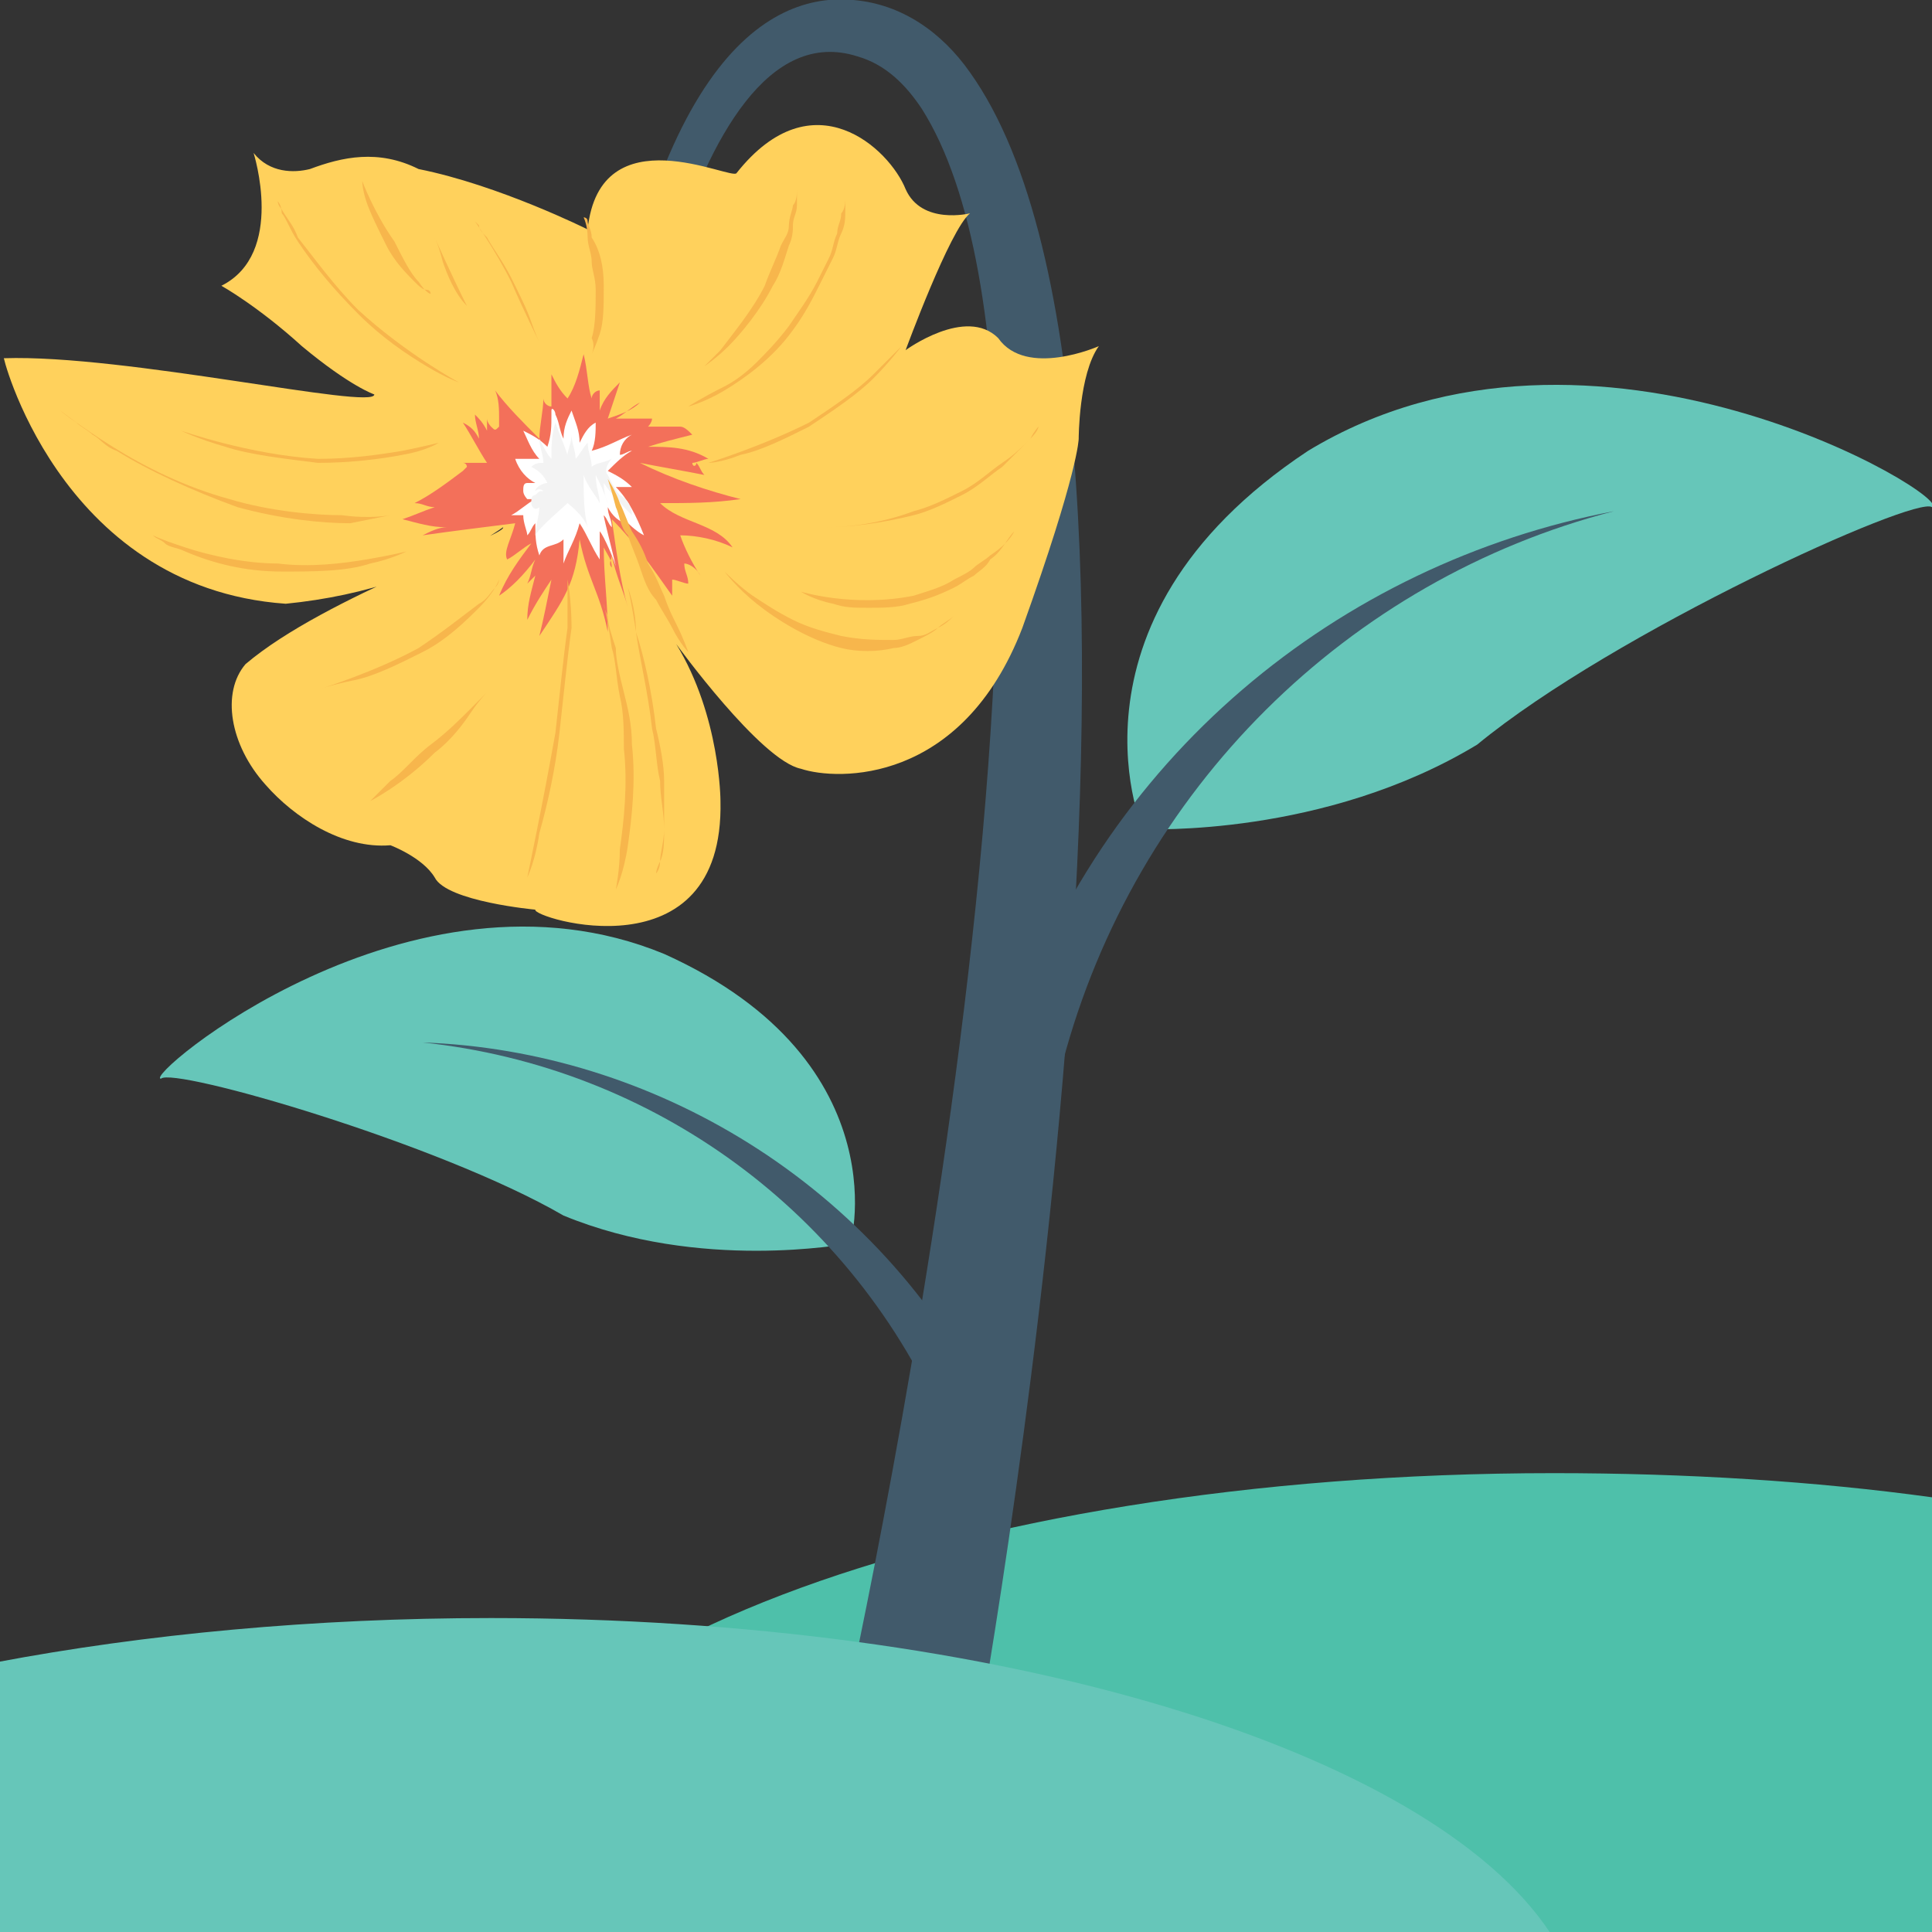 <?xml version="1.0" encoding="utf-8"?>
<!-- Generator: Adobe Illustrator 18.0.0, SVG Export Plug-In . SVG Version: 6.00 Build 0)  -->
<!DOCTYPE svg PUBLIC "-//W3C//DTD SVG 1.1//EN" "http://www.w3.org/Graphics/SVG/1.1/DTD/svg11.dtd">
<svg version="1.1" id="Layer_1" xmlns="http://www.w3.org/2000/svg" xmlns:xlink="http://www.w3.org/1999/xlink" x="0px" y="0px"
	 viewBox="0 0 48 48" enable-background="new 0 0 48 48" xml:space="preserve">
<rect x="0" y="0" width="48" height="48" fill="#333333" stroke="none"/>
<g>
	<g>
		<path fill="#4EC0AA" d="M48,37.2c-2.9-0.4-6.1-0.6-9.4-0.6c-15,0-27.1,4.6-27.1,10.4c0,0.4,0,0.7,0.1,1H48V37.2z"/>
	</g>
	<g>
		<g>
			<path fill="#415A6B" d="M15.4,12.4c0,0,1.5-12.4,5.9-11c0.7,0.2,1.2,0.7,1.6,1.3c5.2,8.2-2,40.2-2,40.2l3.3,0.7
				c0,0,6.1-33.1-0.1-41.8c-0.7-1-1.7-1.7-2.9-1.8c-2.1-0.2-5.3,1.5-6.5,12.3L15.4,12.4z"/>
		</g>
		<g>
			<g>
				<path fill="#FFD15C" d="M7.7,4.2c-0.4,0.1-1,0.1-1.4-0.4c0,0,0.8,2.5-0.8,3.3c0,0,0.9,0.5,2,1.5c1.2,1,1.8,1.2,1.8,1.2
					c0,0.4-6.2-1-9.2-0.9c-0.1-0.3,1.3,5.7,7,6.1c2-0.2,3.8-0.8,5.4-1.9c0.1,0.2-4.4,1.7-6.4,3.4c-0.6,0.7-0.4,2,0.5,3
					c0.7,0.8,1.9,1.6,3.1,1.5c0,0,0.8,0.3,1.1,0.8c0.3,0.6,2.5,0.8,2.5,0.8c-0.1,0.2,4.7,1.7,4.6-2.7c0,0,0-2.1-1.1-3.9
					c0,0,2.1,2.9,3.1,3.1c0.9,0.3,4,0.4,5.5-3.5c1.4-3.9,1.4-4.7,1.4-4.7c0,0,0-1.6,0.5-2.3c0,0-1.8,0.8-2.5-0.2
					c-0.8-0.8-2.3,0.3-2.3,0.3c0,0,1.1-3,1.6-3.4c0,0-1.2,0.3-1.6-0.6c-0.4-1-2.3-2.8-4.2-0.4c-0.1,0.2-3.4-1.5-3.7,1.4
					c0,0-2.2-1.1-4.2-1.5C9.4,3.7,8.5,3.9,7.7,4.2z"/>
			</g>
			<g>
				<g>
					<path fill="#F3705A" d="M12.8,13c-0.8,0.1-1.6,0.2-2.3,0.3c0.2-0.1,0.4-0.2,0.6-0.2c-0.4,0-0.7-0.1-1.1-0.2
						c0.3-0.1,0.5-0.2,0.8-0.3c-0.2,0-0.3-0.1-0.5-0.1c0.4-0.2,0.8-0.5,1.2-0.8c0,0,0.1-0.1,0.1-0.1c0,0,0-0.1-0.1-0.1
						c0.2,0,0.4,0,0.6,0c-0.2-0.3-0.4-0.7-0.6-1c0.2,0.1,0.3,0.2,0.4,0.4c0-0.2-0.1-0.4-0.1-0.6c0.1,0.1,0.2,0.2,0.3,0.4
						c0-0.1,0-0.2,0-0.3c0,0.1,0.1,0.2,0.1,0.2c0.1,0.1,0.1,0.1,0.2,0c0,0,0-0.1,0-0.2c0-0.2,0-0.5-0.1-0.7c0.3,0.4,0.7,0.8,1.1,1.2
						c0-0.3,0.1-0.7,0.1-1c0,0.1,0.1,0.2,0.2,0.2c0-0.3,0-0.5,0-0.8c0.1,0.2,0.2,0.4,0.4,0.6c0.2-0.3,0.3-0.7,0.4-1.1
						c0.1,0.4,0.1,0.8,0.2,1.1c0-0.1,0.1-0.2,0.2-0.2c0,0.2,0,0.3,0,0.5c0.1-0.3,0.3-0.5,0.5-0.7c-0.1,0.3-0.2,0.6-0.3,0.9
						c0.3-0.1,0.6-0.2,0.8-0.4c-0.2,0.1-0.4,0.3-0.6,0.4c0.3,0,0.6,0,0.9,0c0,0.1-0.1,0.2-0.1,0.2c0.3,0,0.5,0,0.8,0
						c0.1,0,0.2,0.1,0.3,0.2c-0.4,0.1-0.8,0.2-1.1,0.3c0.5,0,1,0,1.5,0.3c-0.1,0-0.3,0.1-0.4,0.1c0,0.1,0.1,0.1,0.1,0
						c0.1,0.1,0.1,0.2,0.2,0.3c-0.5-0.1-1.1-0.2-1.6-0.3c0.8,0.4,1.7,0.7,2.5,0.9c-0.7,0.1-1.3,0.1-2,0.1c0.5,0.5,1.4,0.5,1.8,1.1
						c-0.4-0.2-0.9-0.3-1.3-0.3c0.1,0.3,0.3,0.7,0.5,1c-0.1-0.2-0.3-0.3-0.4-0.3c0,0.2,0.1,0.3,0.1,0.5c-0.1,0-0.3-0.1-0.4-0.1
						c0,0.1,0,0.3,0,0.4c-0.5-0.7-0.9-1.3-1.5-1.9c0.1,0.7,0.2,1.5,0.4,2.2c-0.1-0.4-0.3-0.8-0.4-1.3c0,0.1-0.1,0.2,0,0.3
						c0-0.2-0.1-0.3-0.2-0.5c0,0.7,0.1,1.4,0.1,2.1c-0.2-1-0.5-1.3-0.7-2.3c-0.1,1.1-0.4,1.5-1,2.4c0.1-0.4,0.2-0.9,0.3-1.4
						c-0.2,0.3-0.4,0.6-0.6,1c0-0.4,0.1-0.7,0.2-1.1c-0.1,0.1-0.1,0.1-0.2,0.2c0.1-0.2,0.1-0.4,0.2-0.6c-0.3,0.4-0.6,0.7-0.9,0.9
						c0.2-0.5,0.5-0.9,0.8-1.3c-0.2,0.1-0.4,0.3-0.6,0.4C12.5,13.7,12.7,13.4,12.8,13"/>
				</g>
				<g>
					<g>
						<path fill="#FFFFFF" d="M15.4,12.8c0.2,0.2,0.4,0.4,0.6,0.5c-0.2-0.5-0.4-0.9-0.7-1.2c0.1,0,0.2,0,0.4,0
							c-0.2-0.2-0.4-0.3-0.6-0.4c0.2-0.2,0.4-0.4,0.6-0.5c-0.1,0-0.2,0.1-0.3,0.1c0-0.2,0.1-0.4,0.3-0.5c-0.3,0.1-0.6,0.3-1,0.4
							c0.1-0.2,0.1-0.5,0.1-0.7c-0.2,0.1-0.3,0.3-0.4,0.5c0-0.3-0.1-0.5-0.2-0.8c-0.1,0.2-0.2,0.4-0.2,0.7c-0.1-0.2-0.1-0.4-0.2-0.6
							c0-0.1-0.1-0.2-0.1-0.1c0,0,0,0.1,0,0.1c0,0.3,0,0.5-0.1,0.8c-0.2-0.2-0.4-0.3-0.6-0.4c0.1,0.2,0.2,0.5,0.4,0.7
							c-0.2,0-0.4,0-0.6,0c0.1,0.3,0.3,0.5,0.5,0.6c-0.1,0-0.1,0-0.2,0c-0.1,0-0.1,0.1-0.1,0.2c0,0.1,0.1,0.2,0.1,0.2
							c0.1,0,0.1,0,0.2,0c-0.2,0.1-0.4,0.3-0.6,0.4c0.1,0,0.2,0,0.3,0c0,0.2,0.1,0.4,0.1,0.5c0.1-0.1,0.1-0.2,0.2-0.3
							c0,0.3,0,0.5,0.1,0.8c0.1-0.3,0.4-0.2,0.6-0.4c0,0.2,0,0.4,0,0.6c0.1-0.3,0.3-0.6,0.4-1c0.2,0.3,0.3,0.6,0.5,0.9
							c0-0.2,0-0.5,0-0.7c0.1,0.1,0.4,0.8,0.4,0.9c0-0.1-0.3-1.2-0.3-1.3c0.1,0.1,0.1,0.2,0.2,0.3c0-0.2-0.1-0.3-0.1-0.5
							c0.1,0.2,0.3,0.4,0.5,0.4"/>
					</g>
					<g>
						<path fill="#F3F3F3" d="M15.2,11.4c-0.2,0.1-0.4,0.1-0.5,0.2c0-0.2-0.1-0.4-0.1-0.6c-0.1,0.1-0.2,0.3-0.3,0.4
							c0-0.2-0.1-0.4-0.1-0.6c0,0.2-0.1,0.4-0.1,0.5c-0.1-0.3-0.2-0.5-0.3-0.8c-0.1,0.3-0.1,0.6-0.1,0.9c-0.1-0.1-0.2-0.3-0.3-0.5
							c0,0.2,0.1,0.4,0.1,0.6c-0.1,0-0.2,0-0.3,0.1c0.2,0.1,0.3,0.2,0.4,0.4c0,0,0,0,0,0c-0.1,0-0.3,0.1-0.3,0.2
							c0.1-0.1,0.2,0,0.2,0c-0.1,0-0.1,0-0.2,0.1c-0.1,0-0.1,0.1-0.1,0.2c0,0.1,0.1,0.2,0.2,0.1c0,0.2-0.1,0.5-0.1,0.7
							c0.1-0.2,0.7-0.7,0.8-0.8c0,0,0.4,0.3,0.5,0.6c-0.1-0.4-0.1-0.8-0.1-1.3c0.1,0.3,0.3,0.5,0.4,0.7c0-0.2-0.1-0.4-0.1-0.7
							c0.1,0.2,0.2,0.4,0.3,0.7C15.1,12.5,15,12.3,15,12c0.2,0.3,0.5,0.6,0.7,0.8c0-0.2-0.1-0.4-0.3-0.5c-0.1-0.1-0.2-0.3-0.3-0.5
							C15,11.7,15.1,11.5,15.2,11.4z"/>
					</g>
				</g>
			</g>
			<g>
				<g>
					<path fill="#F7B64C" d="M15.1,11.9c0,0,0.1,0.3,0.2,0.7c0.1,0.2,0.1,0.5,0.3,0.7c0.1,0.3,0.2,0.5,0.3,0.8
						c0.1,0.3,0.2,0.6,0.4,0.8c0.1,0.2,0.3,0.5,0.4,0.7c0.2,0.4,0.4,0.6,0.4,0.6s-0.1-0.3-0.3-0.7c-0.1-0.2-0.2-0.4-0.3-0.7
						c-0.1-0.2-0.2-0.5-0.4-0.8c-0.1-0.3-0.2-0.5-0.4-0.8c-0.1-0.2-0.2-0.5-0.3-0.7C15.3,12.2,15.1,11.9,15.1,11.9z"/>
				</g>
				<g>
					<g>
						<path fill="#F7B64C" d="M18,14.2c0,0,0.3,0.4,0.8,0.8c0.5,0.4,1.3,0.9,2.1,1.1c0.4,0.1,0.9,0.1,1.3,0c0.2,0,0.4-0.1,0.6-0.2
							c0.2-0.1,0.4-0.2,0.5-0.3c0.2-0.1,0.3-0.2,0.4-0.3c0.1-0.1,0.2-0.2,0.3-0.3c0.2-0.2,0.3-0.3,0.3-0.3c0,0-0.1,0.1-0.3,0.3
							c-0.1,0.1-0.2,0.2-0.3,0.3c-0.1,0.1-0.3,0.2-0.4,0.3c-0.2,0.1-0.3,0.2-0.5,0.2c-0.2,0-0.4,0.1-0.6,0.1c-0.4,0-0.8,0-1.3-0.1
							c-0.4-0.1-0.8-0.2-1.2-0.4c-0.4-0.2-0.7-0.4-1-0.6C18.4,14.6,18,14.2,18,14.2z"/>
					</g>
					<g>
						<path fill="#F7B64C" d="M19.9,14.7c0,0,0.3,0.2,0.8,0.3c0.3,0.1,0.5,0.1,0.9,0.1c0.3,0,0.7,0,1-0.1c0.4-0.1,0.7-0.2,1.1-0.4
							c0.2-0.1,0.3-0.2,0.5-0.3c0.1-0.1,0.3-0.2,0.4-0.4c0.3-0.2,0.4-0.5,0.6-0.7c0.1-0.2,0.2-0.3,0.2-0.3s-0.1,0.1-0.2,0.3
							c-0.1,0.2-0.3,0.4-0.6,0.6c-0.1,0.1-0.3,0.2-0.4,0.3c-0.1,0.1-0.3,0.2-0.5,0.3c-0.3,0.2-0.7,0.3-1,0.4
							C21.2,15.1,19.9,14.7,19.9,14.7z"/>
					</g>
					<g>
						<path fill="#F7B64C" d="M19.5,13c0,0,0.4,0.1,1,0.1c0.6,0,1.4-0.1,2.2-0.3c0.4-0.1,0.8-0.3,1.2-0.5c0.4-0.2,0.7-0.5,1-0.7
							c0.3-0.3,0.5-0.5,0.7-0.7c0.2-0.2,0.2-0.3,0.2-0.3s-0.1,0.1-0.2,0.3c-0.2,0.2-0.4,0.4-0.7,0.6c-0.3,0.2-0.6,0.5-1,0.7
							c-0.4,0.2-0.8,0.4-1.2,0.5c-0.8,0.3-1.6,0.4-2.2,0.4C19.9,13.1,19.5,13,19.5,13z"/>
					</g>
					<g>
						<path fill="#F7B64C" d="M17.1,10.1c0,0,0.4-0.1,0.9-0.4c0.5-0.3,1.2-0.8,1.7-1.5c0.3-0.4,0.5-0.8,0.7-1.2
							c0.1-0.2,0.2-0.4,0.3-0.6c0.1-0.2,0.1-0.4,0.2-0.6c0.1-0.2,0.1-0.4,0.1-0.5c0-0.2,0-0.3,0-0.4c0-0.2,0-0.4,0-0.4
							c0,0,0,0.1,0,0.4c0,0.1,0,0.3-0.1,0.4c0,0.2-0.1,0.3-0.1,0.5c-0.1,0.2-0.1,0.4-0.2,0.6c-0.1,0.2-0.2,0.4-0.3,0.6
							c-0.2,0.4-0.5,0.8-0.7,1.1c-0.3,0.4-0.6,0.7-0.8,0.9c-0.3,0.3-0.6,0.5-0.8,0.6C17.4,9.9,17.1,10.1,17.1,10.1z"/>
					</g>
					<g>
						<path fill="#F7B64C" d="M17.6,11.5c0,0,0.3,0,0.8-0.2c0.5-0.1,1.1-0.4,1.7-0.7c0.6-0.4,1.2-0.8,1.6-1.2
							c0.4-0.4,0.7-0.8,0.7-0.8c0,0-0.3,0.3-0.7,0.7c-0.4,0.4-1,0.8-1.6,1.2C18.9,11.1,17.6,11.5,17.6,11.5z"/>
					</g>
					<g>
						<path fill="#F7B64C" d="M11.4,9.5c0,0-1.3-0.7-2.5-1.8C8.3,7.1,7.8,6.4,7.4,5.9C7.3,5.6,7.1,5.4,7,5.2C6.9,5.1,6.9,5,6.9,5
							c0,0,0.1,0.1,0.1,0.3C7.1,5.4,7.2,5.7,7.4,6c0.4,0.6,0.9,1.2,1.5,1.8c0.6,0.6,1.2,1,1.7,1.3C11.1,9.4,11.4,9.5,11.4,9.5z"/>
					</g>
					<g>
						<path fill="#F7B64C" d="M17.5,9.1c0,0,0.3-0.2,0.6-0.5c0.3-0.3,0.8-0.9,1.1-1.5c0.2-0.3,0.3-0.7,0.4-1
							c0.1-0.2,0.1-0.4,0.1-0.5c0-0.2,0.1-0.3,0.1-0.5c0-0.2,0-0.3,0-0.4c0-0.1,0-0.2,0-0.3c0-0.2,0-0.3,0-0.3c0,0,0,0.1,0,0.3
							c0,0.1,0,0.2,0,0.3c0,0.1,0,0.3-0.1,0.4c0,0.1-0.1,0.3-0.1,0.5c0,0.2-0.1,0.3-0.2,0.5c-0.1,0.3-0.3,0.7-0.4,1
							c-0.3,0.6-0.8,1.2-1.1,1.6C17.7,8.9,17.5,9.1,17.5,9.1z"/>
					</g>
					<g>
						<path fill="#F7B64C" d="M9.7,12.8c0,0-0.5,0.1-1.2,0c-0.7,0-1.8-0.1-2.8-0.4c-1.1-0.3-2.1-0.8-2.9-1.3
							c-0.8-0.5-1.3-0.9-1.3-0.9c0,0,0.1,0.1,0.4,0.3c0.1,0.1,0.3,0.2,0.4,0.3c0.2,0.1,0.3,0.3,0.6,0.4c0.8,0.5,1.9,1,3,1.4
							c1.1,0.3,2.1,0.4,2.8,0.4C9.2,12.9,9.7,12.8,9.7,12.8z"/>
					</g>
					<g>
						<path fill="#F7B64C" d="M10.1,13.7c0,0-0.4,0.1-1,0.2C8.5,14,7.7,14.1,6.9,14c-0.8,0-1.7-0.2-2.3-0.4
							c-0.3-0.1-0.6-0.2-0.8-0.3c-0.2-0.1-0.3-0.2-0.3-0.2c0,0,0.1,0.1,0.3,0.2c0.1,0.1,0.2,0.1,0.3,0.2c0.1,0.1,0.3,0.1,0.5,0.2
							c0.7,0.3,1.5,0.5,2.4,0.5c0.8,0,1.6,0,2.2-0.2C9.7,13.9,10.1,13.7,10.1,13.7z"/>
					</g>
					<g>
						<path fill="#F7B64C" d="M15.6,14.6c0,0,0.1,0.4,0.2,1.1c0.1,0.7,0.3,1.5,0.4,2.4c0.1,0.4,0.1,0.9,0.2,1.3
							c0,0.4,0.1,0.8,0.1,1.2c0,0.3,0,0.6-0.1,0.8c0,0.2-0.1,0.3-0.1,0.3c0,0,0-0.1,0.1-0.3c0-0.2,0.1-0.5,0.1-0.8
							c0-0.3,0-0.7,0-1.2c0-0.4-0.1-0.9-0.2-1.3c-0.1-0.9-0.3-1.8-0.5-2.4C15.8,15.1,15.6,14.6,15.6,14.6z"/>
					</g>
					<g>
						<path fill="#F7B64C" d="M15.3,22.1c0,0,0.2-0.4,0.3-1.1c0.1-0.7,0.2-1.6,0.1-2.5c0-0.5-0.1-0.9-0.2-1.3
							c-0.1-0.4-0.2-0.8-0.2-1.1c-0.1-0.3-0.2-0.6-0.2-0.8c-0.1-0.2-0.1-0.3-0.1-0.3c0,0,0.1,0.4,0.2,1.1c0.1,0.3,0.1,0.7,0.2,1.2
							c0.1,0.4,0.1,0.9,0.1,1.3c0.1,0.9,0,1.8-0.1,2.5C15.4,21.6,15.3,22.1,15.3,22.1z"/>
					</g>
					<g>
						<path fill="#F7B64C" d="M13.1,21.8c0,0,0.2-0.4,0.3-1.1c0.2-0.7,0.4-1.6,0.5-2.5c0.1-0.9,0.2-1.9,0.3-2.6
							c0-0.7-0.1-1.2-0.1-1.2c0,0,0,0.1,0,0.3c0,0.2,0,0.5,0,0.9c-0.1,0.7-0.2,1.7-0.3,2.6C13.5,19.9,13.1,21.8,13.1,21.8z"/>
					</g>
					<g>
						<path fill="#F7B64C" d="M8,17.1c0,0,0.3-0.1,0.8-0.2c0.5-0.1,1.1-0.4,1.7-0.7c0.6-0.3,1.1-0.8,1.4-1.1
							c0.4-0.4,0.5-0.7,0.5-0.7c0,0,0,0.1-0.1,0.2c-0.1,0.1-0.2,0.3-0.4,0.4c-0.4,0.3-0.9,0.7-1.5,1.1C9.3,16.7,8,17.1,8,17.1z"/>
					</g>
					<g>
						<path fill="#F7B64C" d="M9.2,19.9c0,0,0.2-0.1,0.5-0.3c0.3-0.2,0.7-0.5,1.1-0.9c0.4-0.3,0.7-0.7,0.9-1
							c0.2-0.3,0.4-0.5,0.4-0.5c0,0-0.2,0.2-0.4,0.4c-0.3,0.3-0.6,0.6-1,0.9c-0.4,0.3-0.7,0.7-1,0.9C9.4,19.7,9.2,19.9,9.2,19.9z"/>
					</g>
					<g>
						<path fill="#F7B64C" d="M9,4.5C9,4.5,9,4.7,9.1,5c0.1,0.3,0.3,0.7,0.5,1.1c0.2,0.4,0.5,0.7,0.7,0.9c0.1,0.1,0.2,0.2,0.3,0.2
							c0.1,0,0.1,0.1,0.1,0.1S10.6,7.3,10.4,7c-0.2-0.2-0.4-0.6-0.6-1C9.3,5.3,9,4.5,9,4.5z"/>
					</g>
					<g>
						<path fill="#F7B64C" d="M10.8,5.9c0,0,0.1,0.2,0.2,0.6c0.1,0.3,0.3,0.8,0.6,1.1c0.2,0.4,0.5,0.7,0.7,1
							c0.1,0.1,0.2,0.2,0.3,0.3C12.6,8.9,12.7,9,12.7,9c0,0-0.1-0.1-0.4-0.4c-0.2-0.3-0.5-0.6-0.7-1C11.2,6.8,10.8,5.9,10.8,5.9z"/>
					</g>
				</g>
				<g>
					<path fill="#F7B64C" d="M14.7,8.8c0,0,0.1-0.2,0.2-0.5C15,8,15,7.6,15,7.1c0-0.5-0.1-0.9-0.3-1.2c0-0.2-0.1-0.3-0.1-0.4
						c0-0.1-0.1-0.1-0.1-0.1c0,0,0.1,0.2,0.1,0.5c0,0.2,0.1,0.4,0.1,0.6c0,0.2,0.1,0.4,0.1,0.7c0,0.4,0,0.9-0.1,1.2
						C14.8,8.6,14.7,8.8,14.7,8.8z"/>
				</g>
				<g>
					<path fill="#F7B64C" d="M13.4,8.5c0,0-0.1-0.2-0.2-0.5c-0.1-0.3-0.3-0.7-0.5-1.1c-0.2-0.4-0.5-0.8-0.6-1
						c-0.1-0.1-0.2-0.2-0.2-0.3c-0.1-0.1-0.1-0.1-0.1-0.1c0,0,0.5,0.7,0.9,1.5C13,7.7,13.4,8.5,13.4,8.5z"/>
				</g>
				<g>
					<path fill="#F7B64C" d="M4.5,10.7c0,0,0.4,0.2,1.1,0.4c0.6,0.2,1.5,0.3,2.3,0.4c0.8,0,1.6-0.1,2.1-0.2c0.6-0.1,0.9-0.3,0.9-0.3
						c0,0-0.4,0.1-0.9,0.2c-0.6,0.1-1.3,0.2-2.1,0.2C6.2,11.3,4.5,10.7,4.5,10.7z"/>
				</g>
			</g>
		</g>
		<g>
			<g>
				<path fill="#66C6B9" d="M48,12.6c-0.4-0.3-7.9,3.1-11.3,5.9c-3.8,2.3-8.2,2.1-8.3,2.1c0.1,0.3-2.4-5.1,4.1-9.4
					C39.6,6.9,48.6,12.4,48,12.6z"/>
			</g>
			<g>
				<path fill="#415A6B" d="M26.4,26.4c-0.5-0.1-0.9-0.3-1.4-0.4c2.3-7.2,8.3-12,15.1-13.3l0,0C33.5,14.4,28.2,19.6,26.4,26.4z"/>
			</g>
		</g>
		<g>
			<g>
				<path fill="#66C6B9" d="M4,26.8c0.3-0.3,6.9,1.6,10,3.4c3.4,1.4,7,0.7,7.1,0.7c0,0.3,1.4-4.5-4.6-7.2C10.2,21.1,3.5,26.8,4,26.8
					z"/>
			</g>
			<g>
				<path fill="#415A6B" d="M23.5,35.5c0.4-0.2,0.7-0.3,1.1-0.5c-2.8-5.6-8.4-8.9-14.1-9.1l0,0C16.2,26.5,21.2,30.1,23.5,35.5z"/>
			</g>
		</g>
	</g>
	<path fill="#66C6B9" d="M0,48h38.5c-3-4.5-13.6-7.8-26.3-7.8c-4.4,0-8.6,0.4-12.3,1.1V48z"/>
</g>
</svg>
